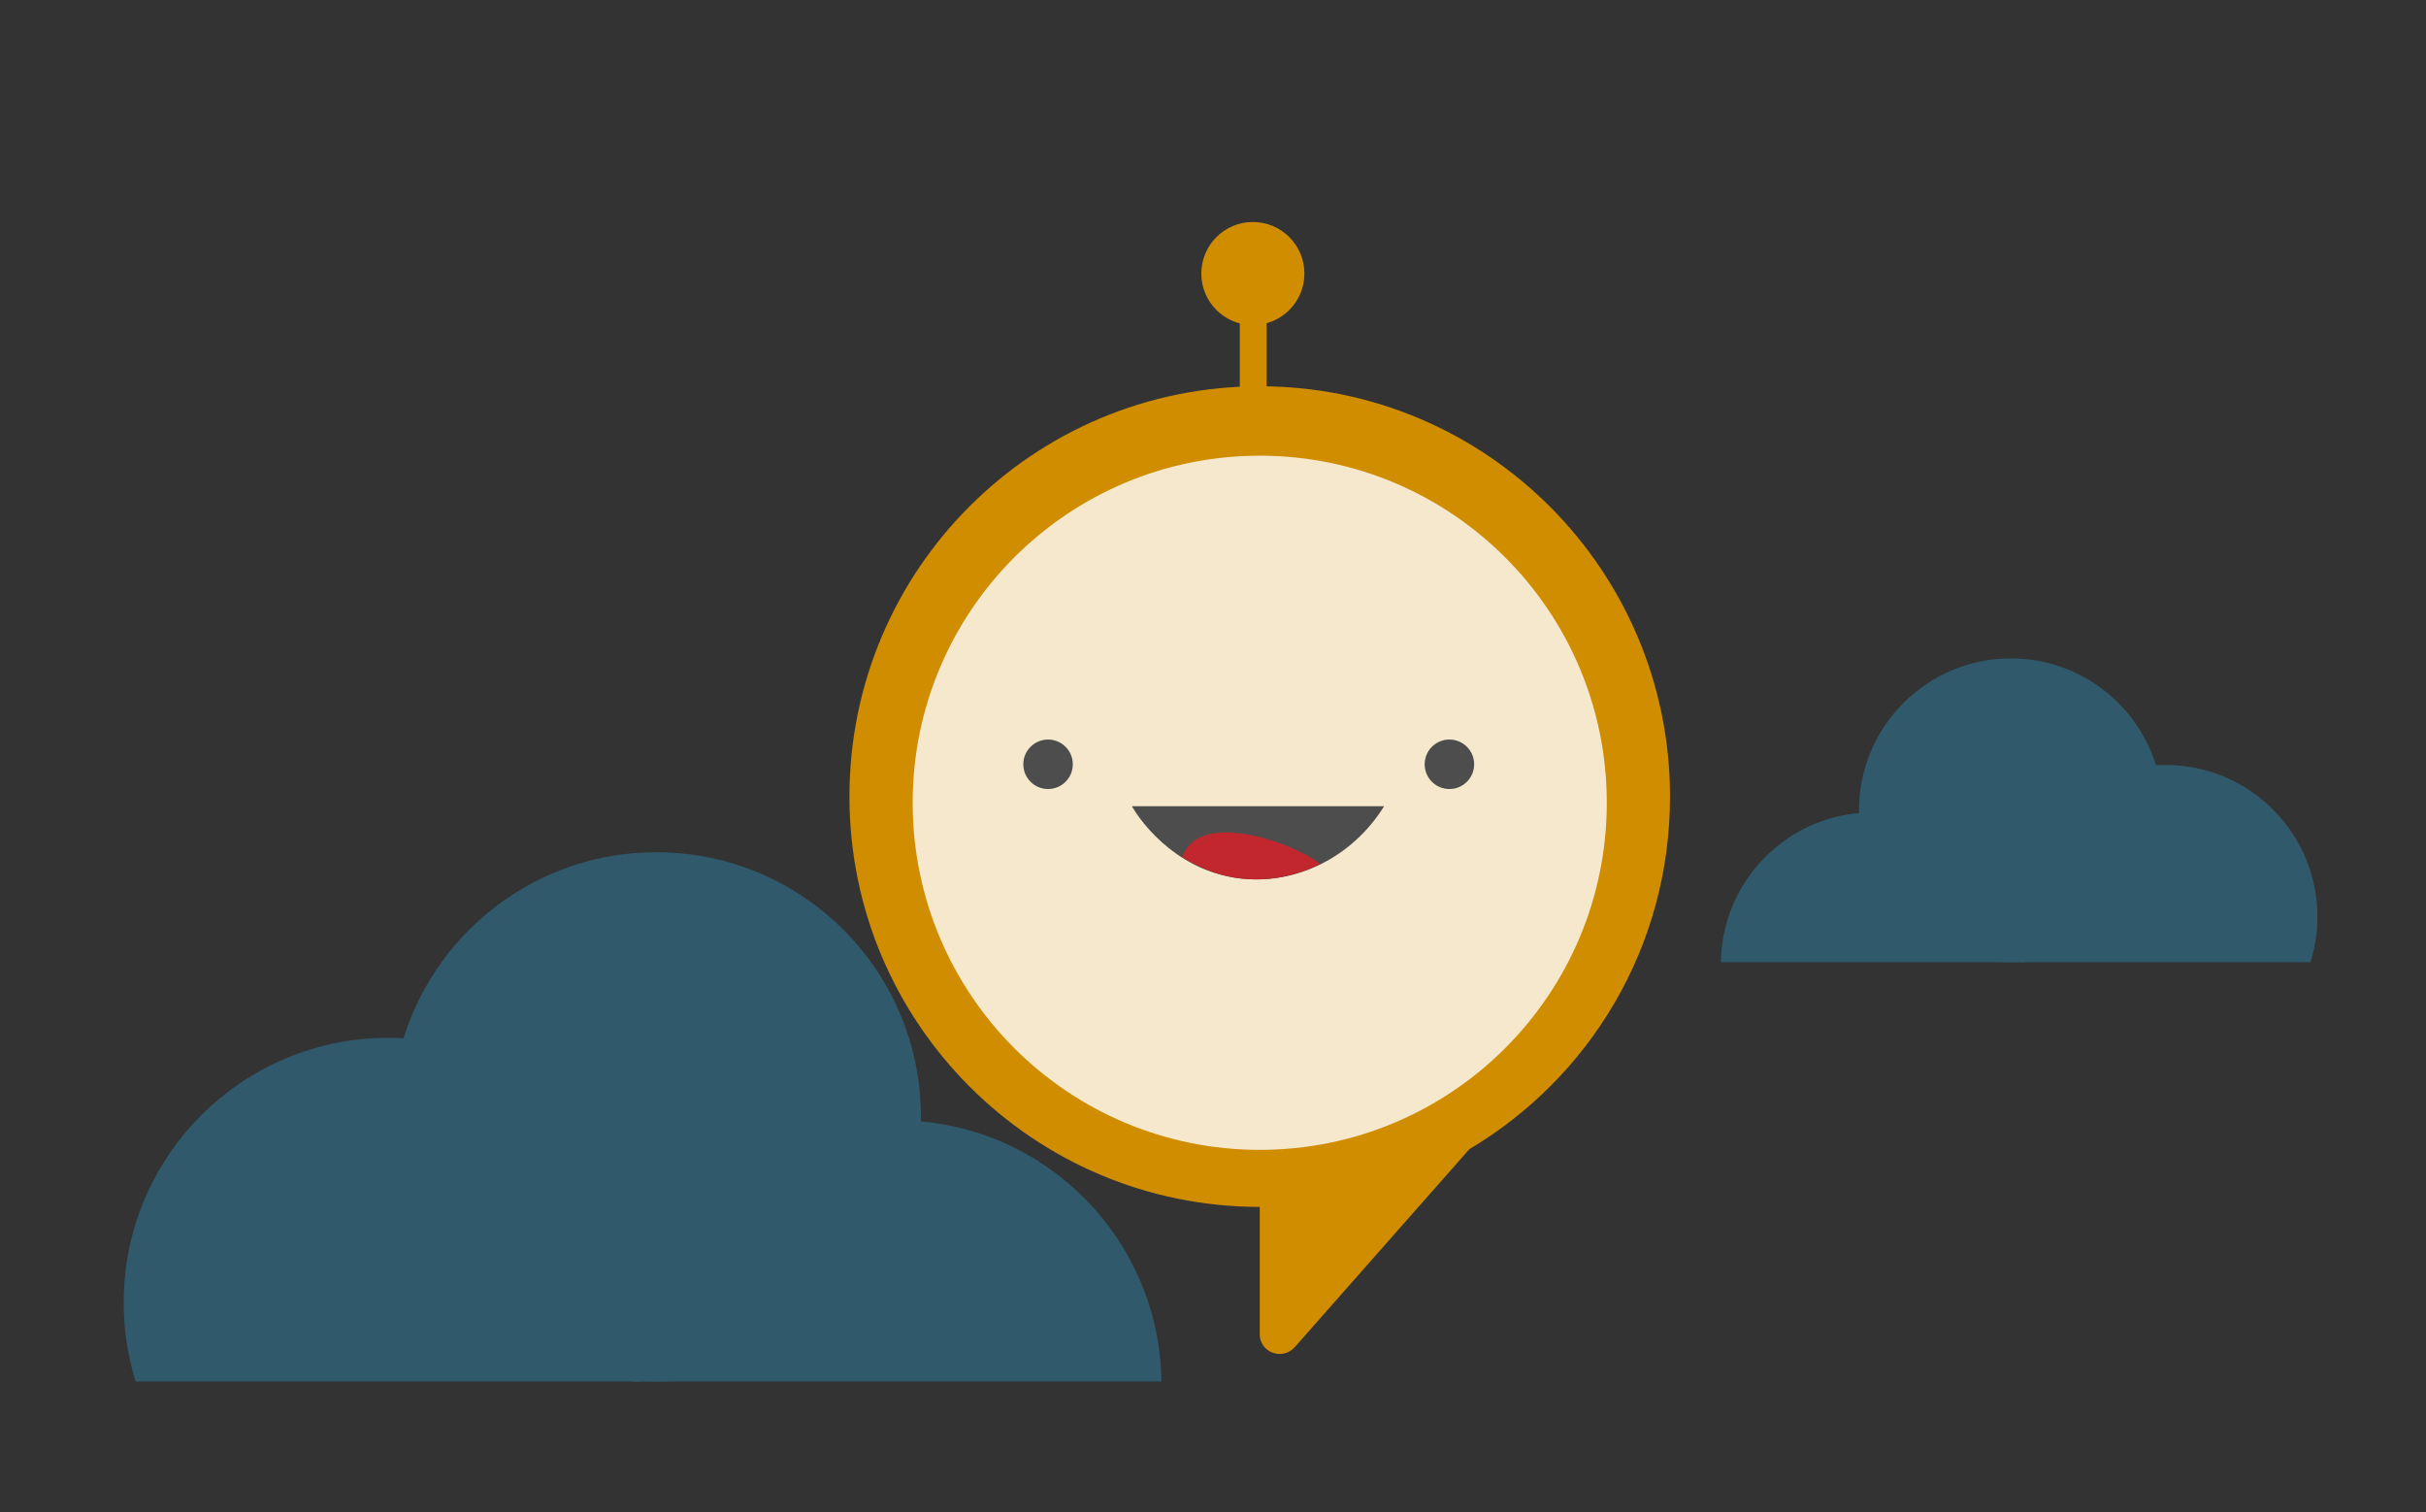 <?xml version="1.0" encoding="utf-8"?>
<!-- Generator: Adobe Illustrator 22.0.1, SVG Export Plug-In . SVG Version: 6.00 Build 0)  -->
<svg version="1.1" id="Layer_1" xmlns="http://www.w3.org/2000/svg" xmlns:xlink="http://www.w3.org/1999/xlink" x="0px" y="0px"
	 viewBox="0 0 353 220" style="enable-background:new 0 0 353 220;" xml:space="preserve">
<rect x="0" y="0" width="353" height="220" fill="#333333" stroke="none"/>
<style type="text/css">
	.st0{fill:#d08d00;}
	.st1{opacity:0.8;fill:#FFFFFF;}
	.st2{fill:#4D4D4D;}
	.st3{fill:#C1272D;}
	.st4{opacity:0.33;}
	.st5{clip-path:url(#SVGID_2_);}
	.st6{fill:#29ABE2;}
	.st7{clip-path:url(#SVGID_4_);}
</style>
<g>
	<path class="st0" d="M243,115.9c0-32.9-26.7-59.7-59.7-59.7s-59.7,26.7-59.7,59.7c0,32.9,26.7,59.7,59.7,59.7v18.5
		c0,2.7,3.3,3.9,5.1,1.9l25.4-28.8C231.3,156.8,243,137.8,243,115.9z"/>
	<circle class="st1" cx="183.3" cy="116.8" r="50.5"/>
	<circle class="st2" cx="152.5" cy="111.2" r="3.6"/>
	<circle class="st2" cx="210.9" cy="111.2" r="3.6"/>
	<g>
		<path class="st2" d="M201.4,117.3c-4.6,7.4-12.8,11.5-21,10.5c-10-1.2-15.1-9.4-15.7-10.5H201.4z"/>
		<path class="st3" d="M173.2,122.8c-0.5,0.5-0.9,1.2-1.2,1.9c2.3,1.4,5,2.7,8.4,3.1c4,0.5,8.1-0.3,11.7-2.1
			C188.1,122.6,177.1,118.9,173.2,122.8z"/>
	</g>
	<g>
		<rect x="180.4" y="44.7" class="st0" width="3.9" height="15.6"/>
		<circle class="st0" cx="182.3" cy="39.8" r="7.5"/>
	</g>
</g>
<g class="st4">
	<defs>
		<rect id="SVGID_1_" x="2" y="121" class="st4" width="192" height="80"/>
	</defs>
	<clipPath id="SVGID_2_">
		<use xlink:href="#SVGID_1_"  style="overflow:visible;"/>
	</clipPath>
	<g class="st5">
		<circle class="st6" cx="95.5" cy="162.5" r="38.5"/>
		<circle class="st6" cx="56.5" cy="189.5" r="38.5"/>
		<circle class="st6" cx="130.5" cy="201.5" r="38.5"/>
	</g>
</g>
<g class="st4">
	<defs>

			<rect id="SVGID_3_" x="236" y="94" transform="matrix(-1 -4.493129e-11 4.493129e-11 -1 582.4 234)" class="st4" width="110.4" height="46"/>
	</defs>
	<clipPath id="SVGID_4_">
		<use xlink:href="#SVGID_3_"  style="overflow:visible;"/>
	</clipPath>
	<g class="st7">
		<circle class="st6" cx="292.6" cy="117.9" r="22.1"/>
		<circle class="st6" cx="315.1" cy="133.4" r="22.1"/>
		<circle class="st6" cx="272.5" cy="140.3" r="22.1"/>
	</g>
</g>
</svg>
